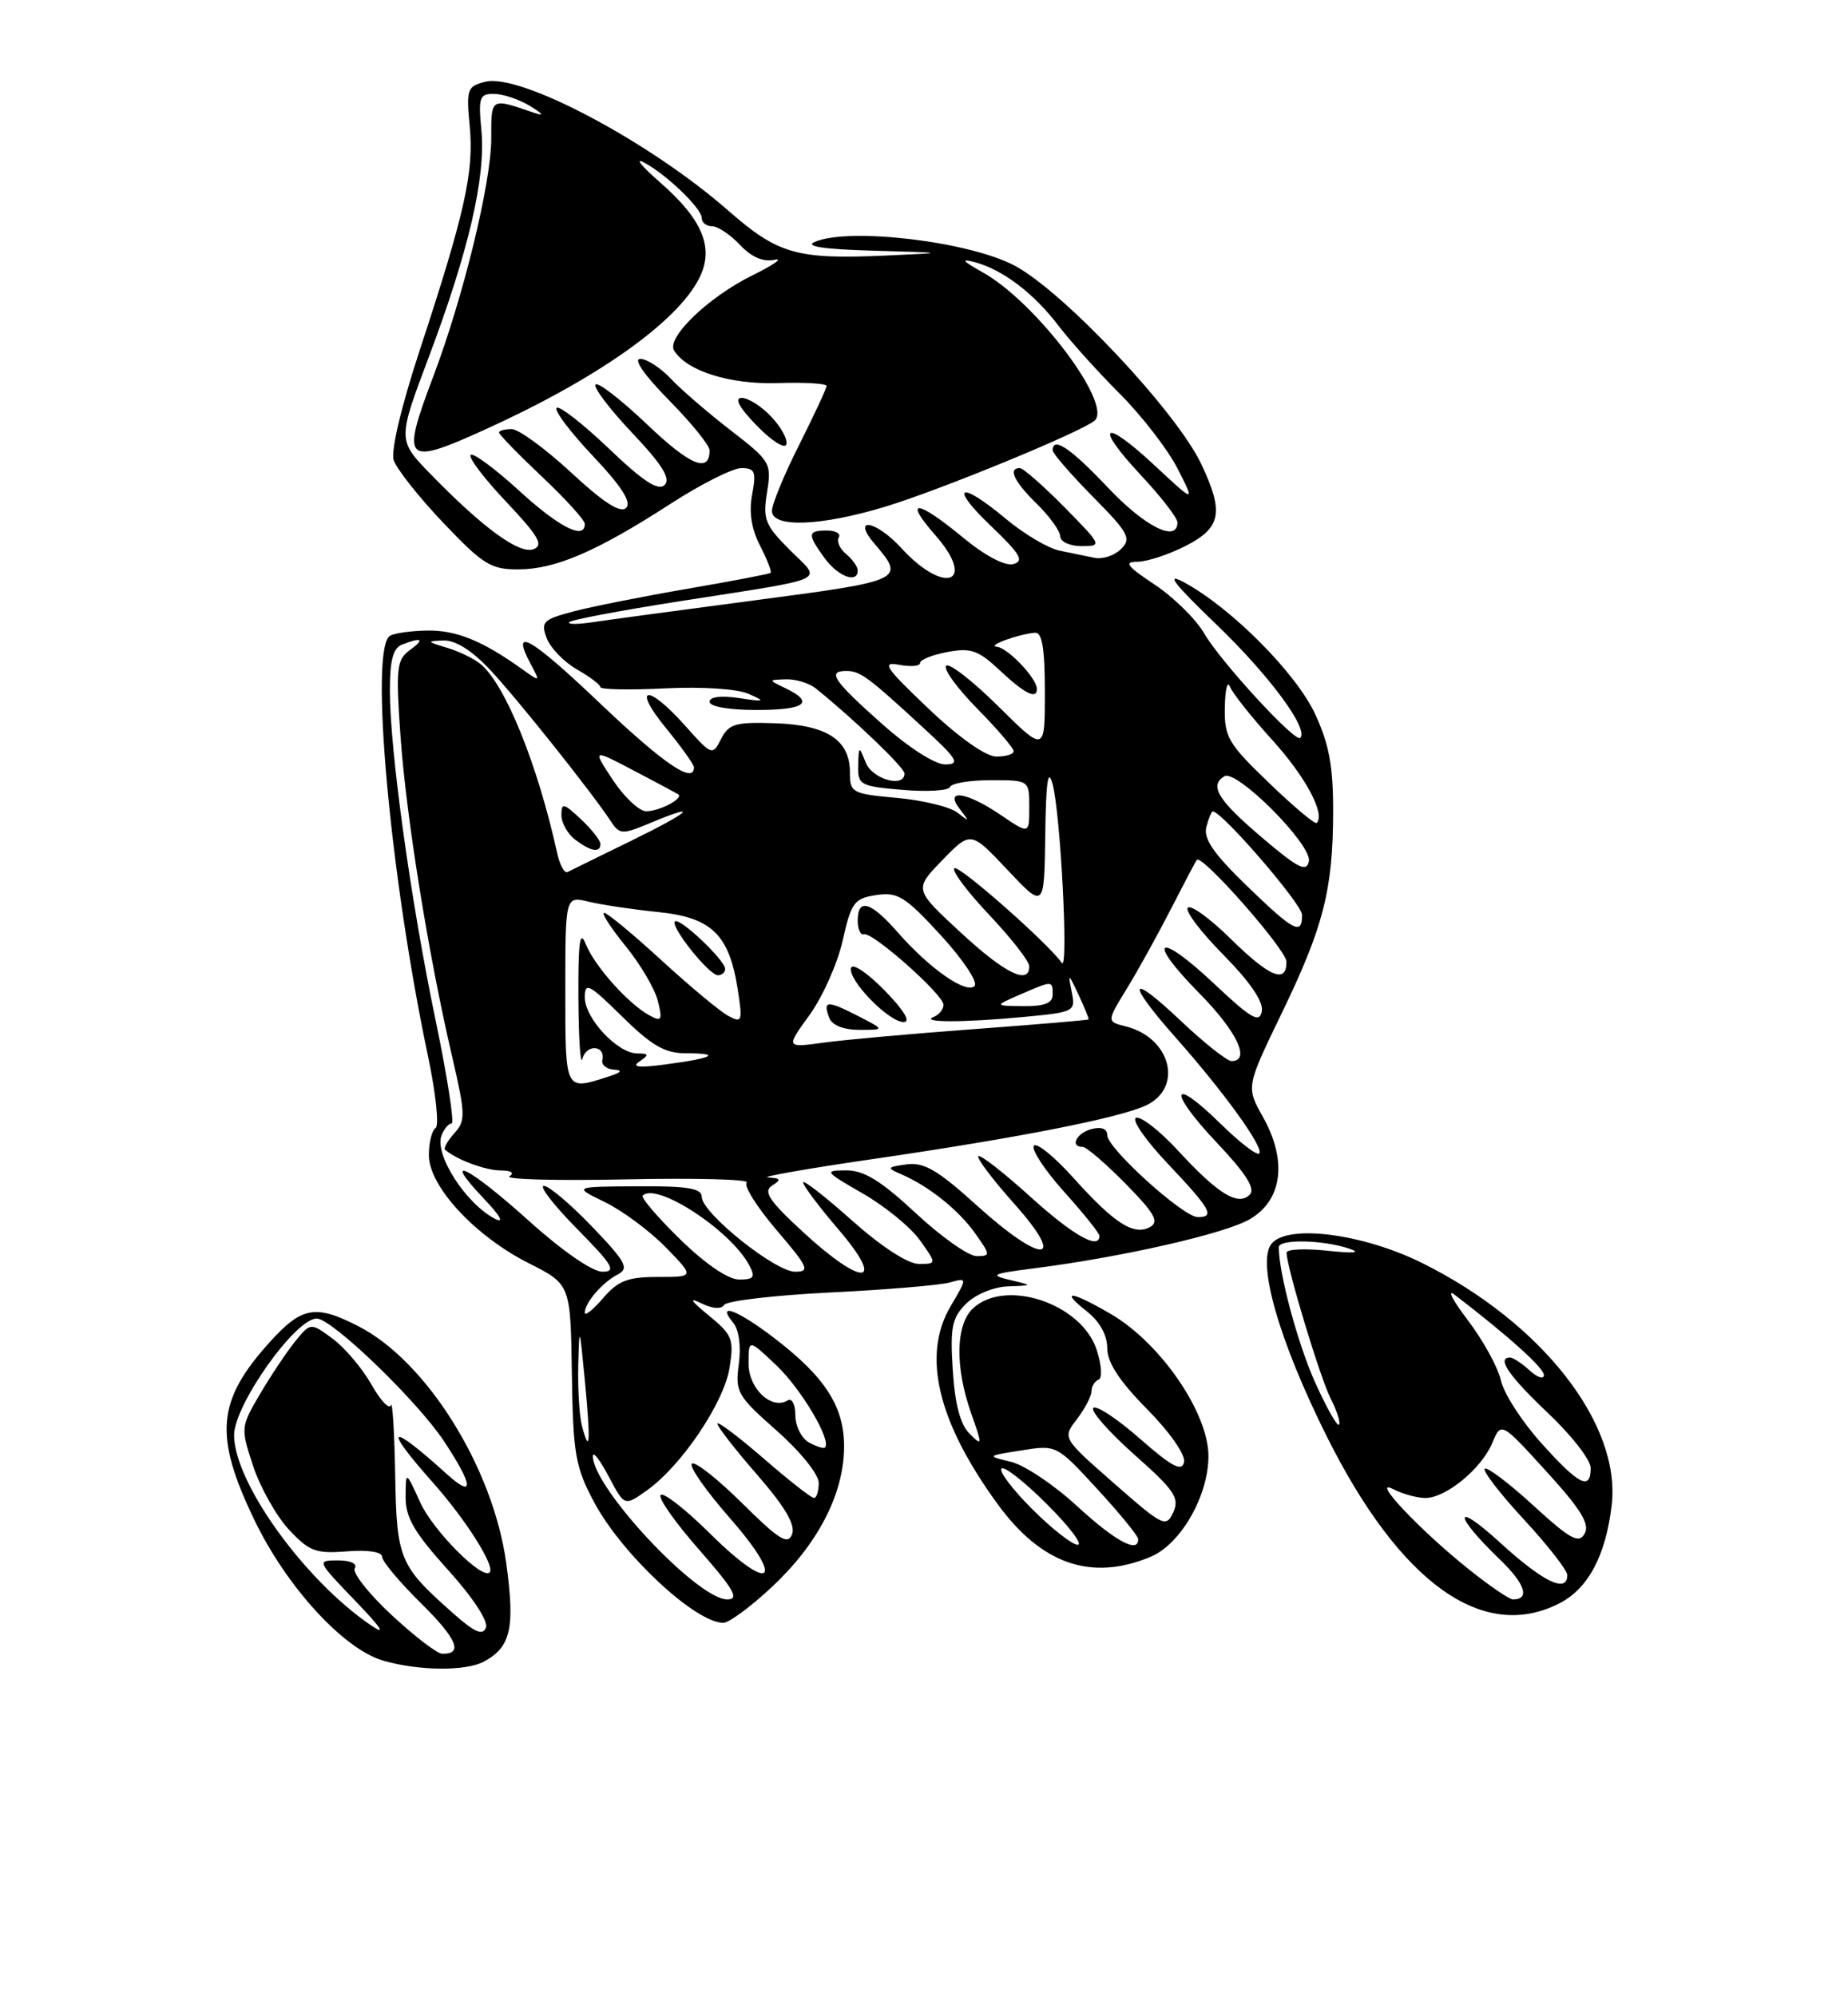 <?xml version="1.0" encoding="UTF-8" standalone="no"?>
<!DOCTYPE svg PUBLIC "-//W3C//DTD SVG 1.1//EN" "http://www.w3.org/Graphics/SVG/1.1/DTD/svg11.dtd" >
<svg xmlns="http://www.w3.org/2000/svg" xmlns:xlink="http://www.w3.org/1999/xlink" version="1.1" viewBox="0 0 237 256">
 <g >
 <path fill="currentColor"
d=" M 62.04 212.98 C 65.52 211.12 66.07 208.68 64.92 200.32 C 63.22 188.08 54.69 174.43 45.93 169.97 C 40.44 167.16 38.70 167.48 34.57 172.05 C 27.80 179.54 27.42 184.01 32.62 194.81 C 36.74 203.39 44.08 211.39 49.15 212.85 C 53.69 214.16 59.72 214.22 62.04 212.98 Z  M 99.00 203.40 C 104.87 197.91 108.16 191.59 108.25 185.62 C 108.33 180.38 105.88 176.53 99.28 171.49 C 94.57 167.89 91.80 166.85 94.01 169.51 C 94.77 170.42 95.06 172.53 94.75 174.83 C 94.27 178.42 94.55 178.91 99.62 183.38 C 102.64 186.05 105.00 188.97 105.00 190.06 C 105.00 191.13 104.72 192.00 104.39 192.00 C 104.05 192.00 101.12 189.71 97.89 186.90 C 94.65 184.10 92.00 182.11 92.00 182.48 C 92.00 182.85 94.30 185.81 97.12 189.04 C 100.69 193.15 102.04 195.45 101.58 196.65 C 101.04 198.06 99.91 197.36 95.16 192.65 C 91.98 189.51 89.09 187.24 88.73 187.61 C 88.36 187.97 90.55 191.09 93.58 194.55 C 100.82 202.80 98.94 204.35 91.09 196.59 C 87.96 193.49 85.09 191.24 84.73 191.61 C 84.36 191.97 86.58 195.13 89.66 198.63 C 94.16 203.77 94.86 205.00 93.26 205.00 C 89.42 205.00 75.88 190.52 76.04 186.58 C 76.07 185.99 76.99 187.20 78.09 189.29 C 80.09 193.07 80.09 193.07 82.97 191.02 C 87.40 187.87 92.85 179.79 93.56 175.32 C 94.15 171.63 93.93 171.09 90.85 168.57 C 88.62 166.75 88.29 166.23 89.88 167.02 C 91.34 167.75 92.49 167.84 92.88 167.25 C 93.22 166.73 99.35 166.01 106.50 165.66 C 113.65 165.31 120.53 164.73 121.79 164.38 C 124.08 163.75 124.08 163.75 121.91 167.43 C 118.21 173.70 120.23 182.21 127.94 192.78 C 133.57 200.51 139.97 202.71 147.56 199.54 C 151.40 197.94 154.94 191.80 154.98 186.70 C 155.02 181.16 148.90 172.20 142.51 168.45 C 137.40 165.46 135.80 165.26 139.37 168.07 C 141.03 169.38 142.00 171.12 142.00 172.79 C 142.00 174.63 143.55 177.01 147.10 180.60 C 150.03 183.57 152.05 186.46 151.85 187.40 C 151.58 188.68 150.31 188.01 146.20 184.41 C 143.29 181.85 140.59 180.07 140.21 180.46 C 139.83 180.84 142.20 183.53 145.47 186.44 C 150.63 191.01 151.30 192.00 150.47 193.83 C 149.55 195.83 149.16 195.64 142.88 190.13 C 136.25 184.32 136.25 184.32 138.10 181.91 C 139.12 180.58 139.97 178.97 139.98 178.33 C 139.99 177.69 140.40 177.02 140.89 176.83 C 141.39 176.65 141.28 174.95 140.64 173.00 C 138.72 167.11 129.04 163.84 124.83 167.65 C 122.56 169.71 122.44 175.16 124.54 181.12 C 126.01 185.28 126.00 185.41 124.34 183.76 C 123.16 182.59 122.46 179.96 122.19 175.62 C 121.84 170.12 122.08 168.92 123.89 167.11 C 125.09 165.91 127.41 164.95 129.25 164.88 C 132.50 164.76 132.50 164.76 129.50 164.05 C 126.87 163.43 127.23 163.25 132.50 162.58 C 143.86 161.14 157.07 158.14 160.28 156.27 C 164.47 153.84 165.12 148.76 161.96 143.15 C 159.81 139.31 159.81 139.31 164.36 129.90 C 169.74 118.78 170.95 114.07 170.97 104.00 C 170.98 98.22 170.45 95.35 168.65 91.50 C 166.21 86.26 157.91 77.92 151.89 74.66 C 149.38 73.31 150.48 74.74 156.12 80.16 C 162.86 86.66 167.88 93.46 166.75 94.58 C 166.12 95.22 156.52 84.79 154.43 81.18 C 153.37 79.36 150.51 76.54 148.08 74.93 C 144.52 72.57 144.09 72.00 145.87 72.00 C 147.08 72.00 149.86 71.09 152.04 69.98 C 156.61 67.65 156.99 65.69 154.07 59.50 C 150.89 52.77 136.35 37.32 130.09 34.03 C 124.20 30.93 108.88 29.12 104.50 31.00 C 103.15 31.58 105.61 31.95 112.00 32.13 C 121.50 32.40 121.50 32.40 113.50 32.76 C 102.14 33.26 99.78 32.58 93.37 26.97 C 83.27 18.13 66.70 9.36 62.24 10.48 C 59.91 11.06 59.79 11.42 60.24 16.19 C 60.80 21.98 59.62 27.29 53.88 44.73 C 51.47 52.05 50.11 57.76 50.49 58.98 C 50.85 60.09 53.70 63.70 56.84 67.00 C 61.97 72.39 62.96 73.00 66.53 72.98 C 71.28 72.95 76.58 70.66 86.03 64.55 C 89.90 62.05 93.97 60.00 95.08 60.00 C 96.82 60.00 97.01 60.45 96.46 63.38 C 96.03 65.64 96.37 67.82 97.49 69.97 C 98.40 71.74 99.00 73.30 98.82 73.43 C 98.65 73.57 93.89 74.48 88.25 75.45 C 82.61 76.42 76.03 77.72 73.62 78.35 C 69.64 79.40 69.33 79.70 70.11 81.79 C 70.58 83.04 72.32 84.84 73.97 85.79 C 75.63 86.73 76.99 87.76 76.99 88.07 C 77.00 88.38 80.71 88.46 85.25 88.23 C 90.05 88.00 94.55 88.29 96.00 88.93 C 98.24 89.92 98.11 89.98 94.75 89.47 C 92.45 89.13 91.00 89.31 91.00 89.95 C 91.00 90.57 93.49 91.00 97.00 91.00 C 103.28 91.00 104.55 90.05 100.75 88.22 C 98.50 87.14 98.50 87.14 100.79 87.07 C 102.05 87.03 103.78 87.56 104.64 88.25 C 109.49 92.15 116.00 98.39 116.00 99.14 C 116.00 101.03 111.89 99.89 111.03 97.75 C 110.15 95.55 110.13 95.56 110.06 98.13 C 110.00 100.61 110.31 100.78 115.75 101.24 C 118.91 101.51 121.65 101.34 121.83 100.87 C 122.02 100.39 124.38 100.00 127.08 100.00 C 132.00 100.00 132.00 100.00 132.00 103.47 C 132.00 106.94 132.00 106.94 128.36 104.47 C 123.92 101.45 121.01 101.06 123.13 103.75 C 124.36 105.33 124.33 105.37 122.79 104.16 C 121.85 103.42 118.36 102.57 115.04 102.27 C 109.28 101.75 109.00 101.60 109.00 99.02 C 109.00 94.85 106.10 92.94 99.43 92.70 C 94.32 92.53 93.47 92.77 92.48 94.71 C 91.37 96.89 91.30 96.86 87.82 92.96 C 83.02 87.58 80.97 87.91 85.43 93.35 C 87.39 95.75 89.00 98.00 89.00 98.35 C 89.00 100.56 85.10 97.90 76.88 90.08 C 67.93 81.57 65.41 80.17 68.09 85.17 C 69.30 87.43 69.29 87.43 66.91 85.73 C 61.87 82.13 58.53 80.77 54.83 80.82 C 52.73 80.85 50.56 81.15 50.01 81.50 C 47.37 83.13 50.00 112.18 54.87 135.28 C 55.89 140.10 56.34 144.29 55.86 144.58 C 55.39 144.88 55.00 146.44 55.00 148.06 C 55.00 152.04 60.88 158.40 67.77 161.89 C 73.17 164.61 73.17 164.61 73.34 176.06 C 73.49 186.34 73.78 188.01 76.17 192.50 C 79.72 199.18 89.16 208.00 92.77 208.00 C 93.49 208.00 96.30 205.93 99.00 203.40 Z  M 200.03 205.48 C 203.69 203.59 205.93 199.37 206.69 192.95 C 207.93 182.52 197.72 169.48 182.36 161.87 C 174.76 158.11 165.17 156.88 163.08 159.40 C 161.13 161.76 164.02 171.84 170.17 184.14 C 179.57 202.94 190.23 210.55 200.03 205.48 Z  M 50.19 206.97 C 47.26 204.24 45.15 201.56 45.50 201.01 C 45.86 200.42 44.95 200.00 43.35 200.00 C 40.60 200.00 40.62 200.05 45.54 205.16 C 49.00 208.76 49.59 209.70 47.50 208.27 C 39.02 202.48 30.07 190.05 30.02 183.98 C 29.99 180.13 37.86 169.00 40.62 169.00 C 42.57 169.00 53.51 179.54 56.94 184.72 C 60.74 190.46 60.86 192.16 57.25 188.89 C 49.85 182.20 49.02 182.71 55.48 189.98 C 59.76 194.79 63.55 200.79 62.79 201.54 C 61.83 202.51 55.52 196.16 53.90 192.58 C 52.04 188.50 52.04 188.50 52.02 191.84 C 52.00 194.50 53.11 196.41 57.43 201.19 C 60.61 204.70 62.64 207.78 62.32 208.61 C 61.91 209.68 60.87 209.23 58.09 206.76 C 51.21 200.67 50.87 199.87 50.68 188.97 C 50.58 183.49 50.33 179.50 50.13 180.11 C 49.93 180.71 48.80 179.52 47.63 177.45 C 46.46 175.38 44.23 172.75 42.67 171.59 C 39.83 169.50 39.83 169.50 37.83 171.96 C 36.74 173.32 34.71 176.35 33.33 178.70 C 30.86 182.92 30.85 183.02 32.48 187.95 C 33.40 190.70 35.46 194.35 37.07 196.07 C 39.65 198.84 40.51 199.16 44.50 198.84 C 47.19 198.63 49.00 198.91 49.00 199.53 C 49.00 200.11 51.23 202.77 53.96 205.46 C 58.61 210.04 59.46 212.05 56.69 211.96 C 56.04 211.94 53.11 209.69 50.19 206.97 Z  M 132.38 193.43 C 129.86 190.92 128.09 188.58 128.44 188.23 C 128.79 187.88 131.41 189.94 134.27 192.80 C 137.14 195.66 138.91 198.00 138.21 198.00 C 137.52 198.00 134.89 195.94 132.38 193.43 Z  M 138.14 193.05 C 135.19 190.33 131.37 187.77 129.64 187.36 C 126.51 186.61 126.51 186.61 131.00 185.90 C 135.49 185.18 135.51 185.19 140.71 190.84 C 143.58 193.95 145.94 196.84 145.96 197.25 C 146.06 199.18 143.03 197.55 138.14 193.05 Z  M 103.74 184.88 C 102.78 184.34 102.00 182.77 102.00 181.39 C 102.00 180.01 101.56 179.15 101.02 179.49 C 98.96 180.76 96.00 177.99 96.00 174.77 C 96.00 171.61 96.00 171.61 99.62 175.05 C 102.80 178.09 106.68 184.66 105.80 185.53 C 105.63 185.71 104.70 185.41 103.74 184.88 Z  M 74.64 182.79 C 74.30 181.53 74.09 178.03 74.16 175.00 C 74.29 169.79 74.33 169.89 75.01 177.00 C 75.76 184.91 75.65 186.57 74.64 182.79 Z  M 75.00 168.25 C 75.00 166.98 77.24 164.38 79.22 163.35 C 80.72 162.57 80.29 161.77 75.94 157.23 C 73.18 154.35 70.40 152.00 69.75 152.00 C 69.10 152.00 71.01 154.47 74.00 157.50 C 78.60 162.16 79.10 163.00 77.25 163.00 C 75.97 163.00 72.08 160.31 67.85 156.50 C 60.09 149.51 56.41 147.68 62.05 153.63 C 64.17 155.85 64.72 156.85 63.49 156.22 C 59.74 154.29 55.69 147.98 56.62 145.54 C 56.95 144.69 57.53 144.00 57.92 144.00 C 58.30 144.00 57.38 138.04 55.86 130.75 C 52.67 115.45 50.00 96.18 50.00 88.52 C 50.00 84.60 50.41 83.05 51.58 82.61 C 54.15 81.62 54.51 81.91 52.53 83.35 C 50.87 84.57 50.75 85.66 51.36 94.33 C 52.09 104.67 54.93 122.33 57.98 135.41 C 59.70 142.81 59.73 143.64 58.27 145.25 C 57.39 146.22 56.86 147.17 57.09 147.37 C 58.53 148.63 62.22 150.00 64.18 150.02 C 65.56 150.02 66.03 150.33 65.34 150.77 C 64.71 151.17 71.46 151.35 80.34 151.16 C 89.23 150.97 96.17 151.16 95.76 151.57 C 95.35 151.98 97.08 154.72 99.59 157.66 C 103.67 162.43 103.92 163.00 101.97 163.00 C 99.40 163.00 90.00 155.46 90.00 153.41 C 90.00 152.31 88.20 152.01 81.75 152.05 C 73.50 152.10 73.50 152.10 77.58 154.08 C 79.82 155.17 83.32 157.77 85.37 159.86 C 89.08 163.67 89.08 163.67 84.38 163.67 C 80.51 163.67 79.27 164.14 77.34 166.39 C 76.05 167.89 75.00 168.72 75.00 168.25 Z  M 87.23 158.85 C 84.33 156.02 82.17 153.50 82.43 153.24 C 84.19 151.48 93.69 157.68 96.07 162.14 C 96.91 163.70 96.70 164.00 94.79 164.00 C 93.39 164.00 90.45 162.00 87.23 158.85 Z  M 103.02 157.94 C 98.62 153.89 97.84 152.71 99.02 151.96 C 100.23 151.20 100.14 151.01 98.50 150.92 C 97.40 150.86 103.47 149.79 112.00 148.55 C 130.55 145.85 143.59 143.29 147.00 141.67 C 151.79 139.39 150.14 133.00 144.39 131.56 C 141.92 130.94 141.92 130.94 144.51 126.72 C 145.93 124.40 148.48 119.80 150.17 116.50 C 151.86 113.20 153.35 110.37 153.49 110.21 C 154.16 109.45 164.96 121.72 164.98 123.25 C 165.01 126.15 162.83 125.25 157.81 120.31 C 155.19 117.73 152.72 115.94 152.33 116.34 C 151.94 116.73 154.00 119.46 156.91 122.40 C 160.35 125.89 162.06 128.41 161.82 129.63 C 161.52 131.18 160.47 130.57 155.71 126.09 C 148.45 119.25 146.86 120.27 153.81 127.31 C 158.63 132.19 160.44 136.00 157.94 136.00 C 157.36 136.00 154.43 133.68 151.44 130.85 C 144.70 124.48 144.35 125.74 150.83 133.05 C 157.02 140.03 162.16 147.17 161.49 147.85 C 161.20 148.14 158.95 146.41 156.50 144.00 C 150.12 137.74 149.75 139.80 156.06 146.47 C 159.80 150.42 161.03 152.37 160.28 153.12 C 158.78 154.62 156.23 153.06 151.11 147.51 C 148.77 144.96 146.33 143.06 145.70 143.27 C 145.07 143.48 146.90 146.13 149.78 149.17 C 155.30 155.01 155.85 156.00 153.61 156.00 C 151.76 156.00 142.00 147.18 142.00 145.50 C 142.00 144.68 141.25 144.38 140.00 144.71 C 138.05 145.22 137.16 147.00 138.85 147.00 C 139.32 147.00 141.79 149.12 144.34 151.71 C 148.05 155.47 148.69 156.59 147.51 157.26 C 145.42 158.42 142.94 156.84 137.69 151.00 C 135.19 148.22 132.89 146.36 132.58 146.87 C 132.27 147.38 134.03 150.04 136.50 152.79 C 138.98 155.54 141.00 158.07 141.00 158.40 C 141.00 160.26 137.61 158.34 132.13 153.38 C 128.71 150.28 125.71 147.95 125.47 148.19 C 125.23 148.44 127.31 151.19 130.10 154.32 C 136.97 162.03 133.67 162.11 125.19 154.43 C 120.25 149.96 118.49 148.94 116.27 149.24 C 113.76 149.58 113.69 149.70 115.50 150.47 C 119.07 152.00 122.87 155.02 125.03 158.04 C 127.04 160.86 127.05 161.00 125.25 161.00 C 124.21 161.00 120.71 158.53 117.45 155.50 C 112.98 151.34 110.81 150.00 108.52 150.01 C 105.64 150.02 105.73 150.15 110.66 152.98 C 113.50 154.61 116.79 157.30 117.98 158.97 C 120.14 162.00 120.14 162.00 117.82 162.00 C 116.42 161.99 113.01 159.77 109.25 156.42 C 105.81 153.35 103.00 151.17 103.00 151.56 C 103.00 151.96 105.06 154.70 107.58 157.64 C 113.69 164.79 110.67 164.99 103.02 157.94 Z  M 72.50 126.92 C 72.50 114.85 72.50 114.85 75.50 115.57 C 77.15 115.97 81.15 116.57 84.40 116.90 C 91.29 117.60 93.52 119.78 94.62 126.86 C 95.25 130.93 95.16 131.16 93.40 130.21 C 92.35 129.65 88.51 126.45 84.85 123.10 C 81.19 119.74 77.87 117.00 77.48 117.00 C 77.08 117.00 78.32 118.91 80.22 121.25 C 82.13 123.59 83.99 126.76 84.37 128.30 C 84.98 130.77 84.85 130.99 83.28 130.14 C 80.58 128.67 76.24 123.81 75.12 121.00 C 74.36 119.09 74.14 120.74 74.18 128.00 C 74.21 133.22 74.44 136.69 74.70 135.69 C 75.20 133.78 77.68 133.96 77.25 135.88 C 77.11 136.49 77.79 137.04 78.75 137.10 C 79.92 137.17 79.67 137.47 78.00 138.00 C 72.42 139.79 72.50 139.96 72.50 126.92 Z  M 93.00 124.19 C 93.00 123.08 87.13 117.53 86.56 118.10 C 85.93 118.74 90.93 125.00 92.07 125.00 C 92.58 125.00 93.00 124.63 93.00 124.19 Z  M 82.00 136.06 C 83.28 135.18 83.24 135.03 81.70 135.02 C 79.17 134.99 75.00 130.52 75.00 127.83 C 75.00 125.83 75.54 126.11 79.78 130.29 C 83.59 134.03 85.26 135.00 87.95 135.00 C 92.57 135.00 91.52 135.61 85.50 136.41 C 81.95 136.89 80.93 136.79 82.00 136.06 Z  M 103.83 130.08 C 105.51 127.75 107.43 123.45 108.08 120.52 C 109.17 115.65 109.55 115.15 112.39 114.72 C 115.14 114.31 116.10 114.92 120.66 119.88 C 123.50 122.97 125.44 125.89 124.99 126.37 C 123.95 127.46 119.24 124.18 115.15 119.52 C 111.67 115.55 110.00 115.06 110.00 118.00 C 110.00 119.10 110.36 119.89 110.80 119.75 C 111.89 119.41 121.00 127.49 121.00 128.79 C 121.00 129.37 120.44 130.06 119.75 130.34 C 117.92 131.07 123.50 131.08 131.23 130.35 C 137.84 129.73 137.96 129.66 137.44 127.11 C 136.95 124.69 137.02 124.72 138.32 127.50 C 139.09 129.15 139.67 130.57 139.61 130.66 C 139.55 130.75 132.97 131.31 124.98 131.90 C 116.99 132.49 108.28 133.27 105.61 133.64 C 100.77 134.30 100.77 134.30 103.83 130.08 Z  M 110.00 130.20 C 106.08 128.19 105.49 128.23 106.35 130.46 C 106.71 131.41 108.18 132.00 110.22 132.00 C 113.50 132.00 113.50 132.00 110.00 130.20 Z  M 113.46 126.96 C 111.30 124.74 109.36 123.43 109.15 124.04 C 108.66 125.53 113.96 131.00 115.89 131.00 C 116.84 131.00 115.94 129.50 113.46 126.96 Z  M 130.86 127.46 C 135.01 125.66 135.00 125.66 135.00 127.50 C 135.00 128.57 133.93 128.99 131.25 128.96 C 127.50 128.92 127.50 128.92 130.86 127.46 Z  M 123.17 119.49 C 117.22 113.99 117.22 113.99 120.86 110.24 C 124.50 106.50 124.50 106.50 129.21 111.50 C 133.92 116.50 133.92 116.50 134.05 107.00 C 134.14 100.16 134.41 98.34 134.99 100.50 C 136.02 104.29 137.06 124.67 136.17 123.41 C 134.31 120.80 122.90 110.76 122.38 111.28 C 122.05 111.62 124.08 114.32 126.89 117.29 C 129.70 120.26 132.00 123.21 132.00 123.85 C 132.00 126.31 128.87 124.77 123.17 119.49 Z  M 159.84 113.48 C 155.65 109.42 154.32 107.49 154.71 106.00 C 155.00 104.90 155.37 104.00 155.53 104.00 C 156.72 104.00 166.96 115.86 166.98 117.25 C 167.01 119.95 165.94 119.39 159.84 113.48 Z  M 71.45 109.32 C 68.93 97.92 64.80 87.74 61.64 85.12 C 60.81 84.43 58.86 83.48 57.31 83.02 C 54.71 82.24 54.68 82.17 56.87 82.09 C 58.39 82.03 60.53 83.37 62.87 85.87 C 66.36 89.59 75.92 101.58 78.36 105.30 C 79.46 106.96 79.80 106.98 83.24 105.55 C 89.92 102.75 88.65 104.00 81.00 107.74 C 76.88 109.75 73.18 111.57 72.79 111.77 C 72.39 111.97 71.79 110.87 71.45 109.32 Z  M 77.00 108.17 C 77.00 107.72 75.88 106.29 74.50 105.00 C 72.28 102.92 72.00 102.86 72.00 104.47 C 72.00 105.46 72.79 106.88 73.75 107.61 C 75.77 109.14 77.00 109.36 77.00 108.17 Z  M 161.82 107.33 C 156.19 102.55 155.06 100.70 157.01 99.50 C 158.56 98.53 168.29 108.29 167.86 110.39 C 167.56 111.85 166.49 111.30 161.82 107.33 Z  M 162.74 100.34 C 157.50 95.31 157.01 94.47 157.08 90.67 C 157.12 88.37 157.42 87.17 157.73 88.00 C 158.05 88.83 160.49 91.90 163.15 94.83 C 167.42 99.53 170.00 104.33 168.86 105.48 C 168.65 105.69 165.89 103.38 162.74 100.34 Z  M 78.61 99.99 C 75.96 95.98 75.96 95.98 81.23 98.74 C 84.13 100.26 86.71 101.64 86.97 101.80 C 87.75 102.30 84.63 103.97 82.88 103.98 C 81.99 103.99 80.07 102.19 78.61 99.99 Z  M 113.08 92.75 C 106.85 87.21 106.04 86.00 108.54 86.00 C 110.31 86.00 111.29 86.72 118.36 93.23 C 122.79 97.30 123.19 97.96 121.24 97.98 C 119.91 97.99 116.55 95.84 113.08 92.75 Z  M 119.06 90.81 C 113.53 85.56 113.00 84.77 115.31 85.21 C 116.79 85.49 118.00 85.39 118.00 84.97 C 118.00 84.56 119.58 83.93 121.50 83.57 C 124.51 83.00 125.47 83.34 128.25 85.95 C 131.45 88.95 133.03 89.72 132.97 88.25 C 132.91 86.87 129.20 83.00 127.84 82.90 C 126.43 82.80 130.59 81.27 132.75 81.10 C 133.65 81.03 134.00 83.16 134.00 88.72 C 134.00 96.44 134.00 96.44 128.03 90.53 C 124.74 87.27 121.73 84.94 121.34 85.33 C 120.94 85.72 122.73 88.19 125.31 90.81 C 127.89 93.43 130.00 95.89 130.00 96.28 C 130.00 96.68 128.99 96.98 127.75 96.97 C 126.39 96.94 122.94 94.50 119.06 90.81 Z  M 73.00 79.74 C 73.28 79.44 79.58 78.25 87.00 77.09 C 106.87 73.98 105.44 74.64 101.28 70.48 C 98.11 67.31 97.81 66.56 98.37 63.09 C 98.97 59.36 98.81 59.10 93.71 55.16 C 90.81 52.92 87.36 49.95 86.04 48.55 C 84.73 47.15 82.96 46.00 82.11 46.00 C 81.18 46.00 82.65 48.11 85.78 51.28 C 88.65 54.19 91.00 57.08 91.00 57.72 C 91.00 60.70 88.50 59.66 82.99 54.40 C 79.69 51.26 76.71 48.95 76.38 49.28 C 76.05 49.62 78.16 52.40 81.06 55.47 C 84.92 59.55 86.05 61.35 85.24 62.16 C 84.43 62.97 82.49 61.71 78.06 57.47 C 74.72 54.29 71.71 51.95 71.38 52.28 C 71.05 52.62 73.16 55.40 76.06 58.47 C 79.72 62.34 81.02 64.38 80.30 65.10 C 79.58 65.82 77.41 64.43 73.25 60.57 C 69.94 57.51 66.51 55.00 65.62 55.00 C 64.73 55.00 64.00 55.20 64.00 55.44 C 64.00 55.69 66.47 58.23 69.50 61.09 C 72.53 63.95 75.00 66.67 75.00 67.15 C 75.00 69.26 71.72 67.60 66.55 62.87 C 63.46 60.05 60.67 57.99 60.36 58.31 C 60.04 58.63 62.09 61.33 64.92 64.32 C 69.06 68.70 69.75 69.88 68.43 70.39 C 66.62 71.08 61.97 67.70 55.24 60.79 C 50.98 56.41 50.98 56.41 54.99 45.77 C 60.10 32.20 62.30 22.75 61.74 16.75 C 61.33 12.44 61.49 12.00 63.40 12.04 C 64.55 12.05 66.62 12.76 68.00 13.60 C 69.68 14.63 69.84 14.91 68.50 14.46 C 62.86 12.53 63.00 12.44 63.00 17.77 C 63.00 23.39 59.43 38.04 55.56 48.27 C 51.40 59.28 51.86 59.75 62.20 55.06 C 76.47 48.59 86.72 41.38 89.63 35.75 C 91.65 31.84 90.17 28.18 84.61 23.34 C 82.35 21.37 81.40 20.22 82.50 20.78 C 85.32 22.22 90.00 26.70 90.00 27.95 C 90.00 28.53 90.60 29.00 91.33 29.00 C 92.05 29.00 93.66 30.07 94.90 31.39 C 96.38 32.96 97.88 33.61 99.32 33.30 C 100.52 33.04 99.25 33.93 96.50 35.29 C 90.88 38.05 85.43 43.28 86.45 44.93 C 88.08 47.56 93.62 49.30 99.74 49.10 C 103.18 48.99 106.00 49.15 106.00 49.47 C 106.00 49.79 104.42 53.18 102.50 57.00 C 100.57 60.82 99.00 64.64 99.00 65.48 C 99.00 67.69 105.32 67.45 113.64 64.91 C 120.64 62.78 138.79 55.32 140.38 53.91 C 142.75 51.82 132.82 38.68 126.00 34.89 C 123.42 33.45 123.16 33.11 125.00 33.60 C 128.58 34.55 132.58 37.58 135.75 41.75 C 137.26 43.73 140.81 47.67 143.64 50.50 C 146.47 53.34 149.79 57.64 151.03 60.08 C 153.28 64.50 153.28 64.50 148.07 59.65 C 141.44 53.47 140.22 54.39 146.35 60.94 C 148.91 63.68 151.00 66.38 151.00 66.96 C 151.00 69.60 146.82 67.51 142.09 62.50 C 137.31 57.44 135.00 55.89 135.00 57.72 C 135.00 58.11 137.31 60.78 140.14 63.65 C 144.74 68.30 145.13 69.02 143.77 70.37 C 142.94 71.20 141.42 71.71 140.38 71.50 C 139.35 71.29 137.31 70.87 135.85 70.57 C 134.40 70.26 131.32 68.44 129.01 66.51 C 123.03 61.51 121.62 62.20 127.11 67.44 C 130.86 71.03 131.39 71.93 129.95 72.30 C 128.88 72.58 126.32 71.23 123.48 68.88 C 117.61 64.03 115.79 63.86 119.92 68.56 C 125.33 74.72 121.18 76.34 115.59 70.25 C 112.28 66.64 109.12 66.17 112.19 69.74 C 116.11 74.31 115.86 74.44 97.14 76.90 C 87.44 78.18 77.92 79.46 76.00 79.75 C 74.08 80.04 72.72 80.04 73.00 79.74 Z  M 110.00 73.12 C 110.00 72.64 109.33 71.69 108.51 71.01 C 107.69 70.33 107.27 69.37 107.57 68.89 C 107.87 68.40 107.19 68.00 106.06 68.00 C 103.55 68.00 103.51 68.45 105.75 71.53 C 107.47 73.90 110.00 74.84 110.00 73.12 Z  M 136.50 65.00 C 133.79 62.25 131.22 60.00 130.79 60.00 C 129.23 60.00 130.05 61.72 132.97 64.58 C 134.61 66.19 135.96 68.06 135.97 68.75 C 135.99 69.44 137.22 70.00 138.71 70.00 C 141.37 70.00 141.32 69.89 136.50 65.00 Z  M 98.93 53.43 C 97.68 52.09 95.97 51.00 95.13 51.00 C 94.13 51.00 94.78 52.21 97.04 54.54 C 98.93 56.49 100.64 57.58 100.84 56.97 C 101.05 56.36 100.19 54.76 98.93 53.43 Z  M 188.34 201.12 C 182.01 196.05 175.67 189.32 178.68 190.87 C 179.89 191.49 181.74 192.00 182.80 192.00 C 185.43 192.00 189.99 188.26 191.38 184.95 C 192.52 182.23 192.52 182.23 198.32 188.60 C 202.73 193.43 203.91 195.35 203.23 196.56 C 202.48 197.90 201.41 197.32 196.63 192.95 C 193.50 190.08 190.70 187.97 190.41 188.25 C 190.13 188.54 192.39 191.47 195.45 194.77 C 198.50 198.07 201.00 201.27 201.00 201.88 C 201.00 204.26 197.93 202.78 192.41 197.75 C 186.35 192.21 186.32 194.08 192.38 199.91 C 195.60 203.01 196.25 205.00 194.03 205.00 C 193.56 205.00 191.00 203.25 188.34 201.12 Z  M 197.67 184.97 C 195.18 182.21 192.85 178.59 192.49 176.94 C 192.12 175.28 190.21 171.80 188.24 169.21 C 186.27 166.62 185.52 165.16 186.58 165.97 C 193.45 171.24 198.00 175.33 198.00 176.25 C 198.00 176.83 197.18 176.57 196.17 175.65 C 195.17 174.74 194.04 174.00 193.67 174.00 C 191.89 174.00 193.49 176.35 198.50 181.09 C 201.53 183.95 204.00 187.12 204.00 188.15 C 204.00 191.10 202.50 190.35 197.67 184.97 Z  M 168.64 177.14 C 166.42 172.19 164.00 163.18 164.00 159.86 C 164.00 158.80 169.61 158.90 173.00 160.03 C 174.64 160.58 173.69 160.67 170.25 160.31 C 167.36 160.00 165.00 160.11 165.00 160.56 C 165.00 162.39 169.33 176.70 170.69 179.34 C 171.49 180.91 171.95 182.38 171.72 182.61 C 171.48 182.85 170.10 180.38 168.64 177.14 Z "/>
</g>
</svg>